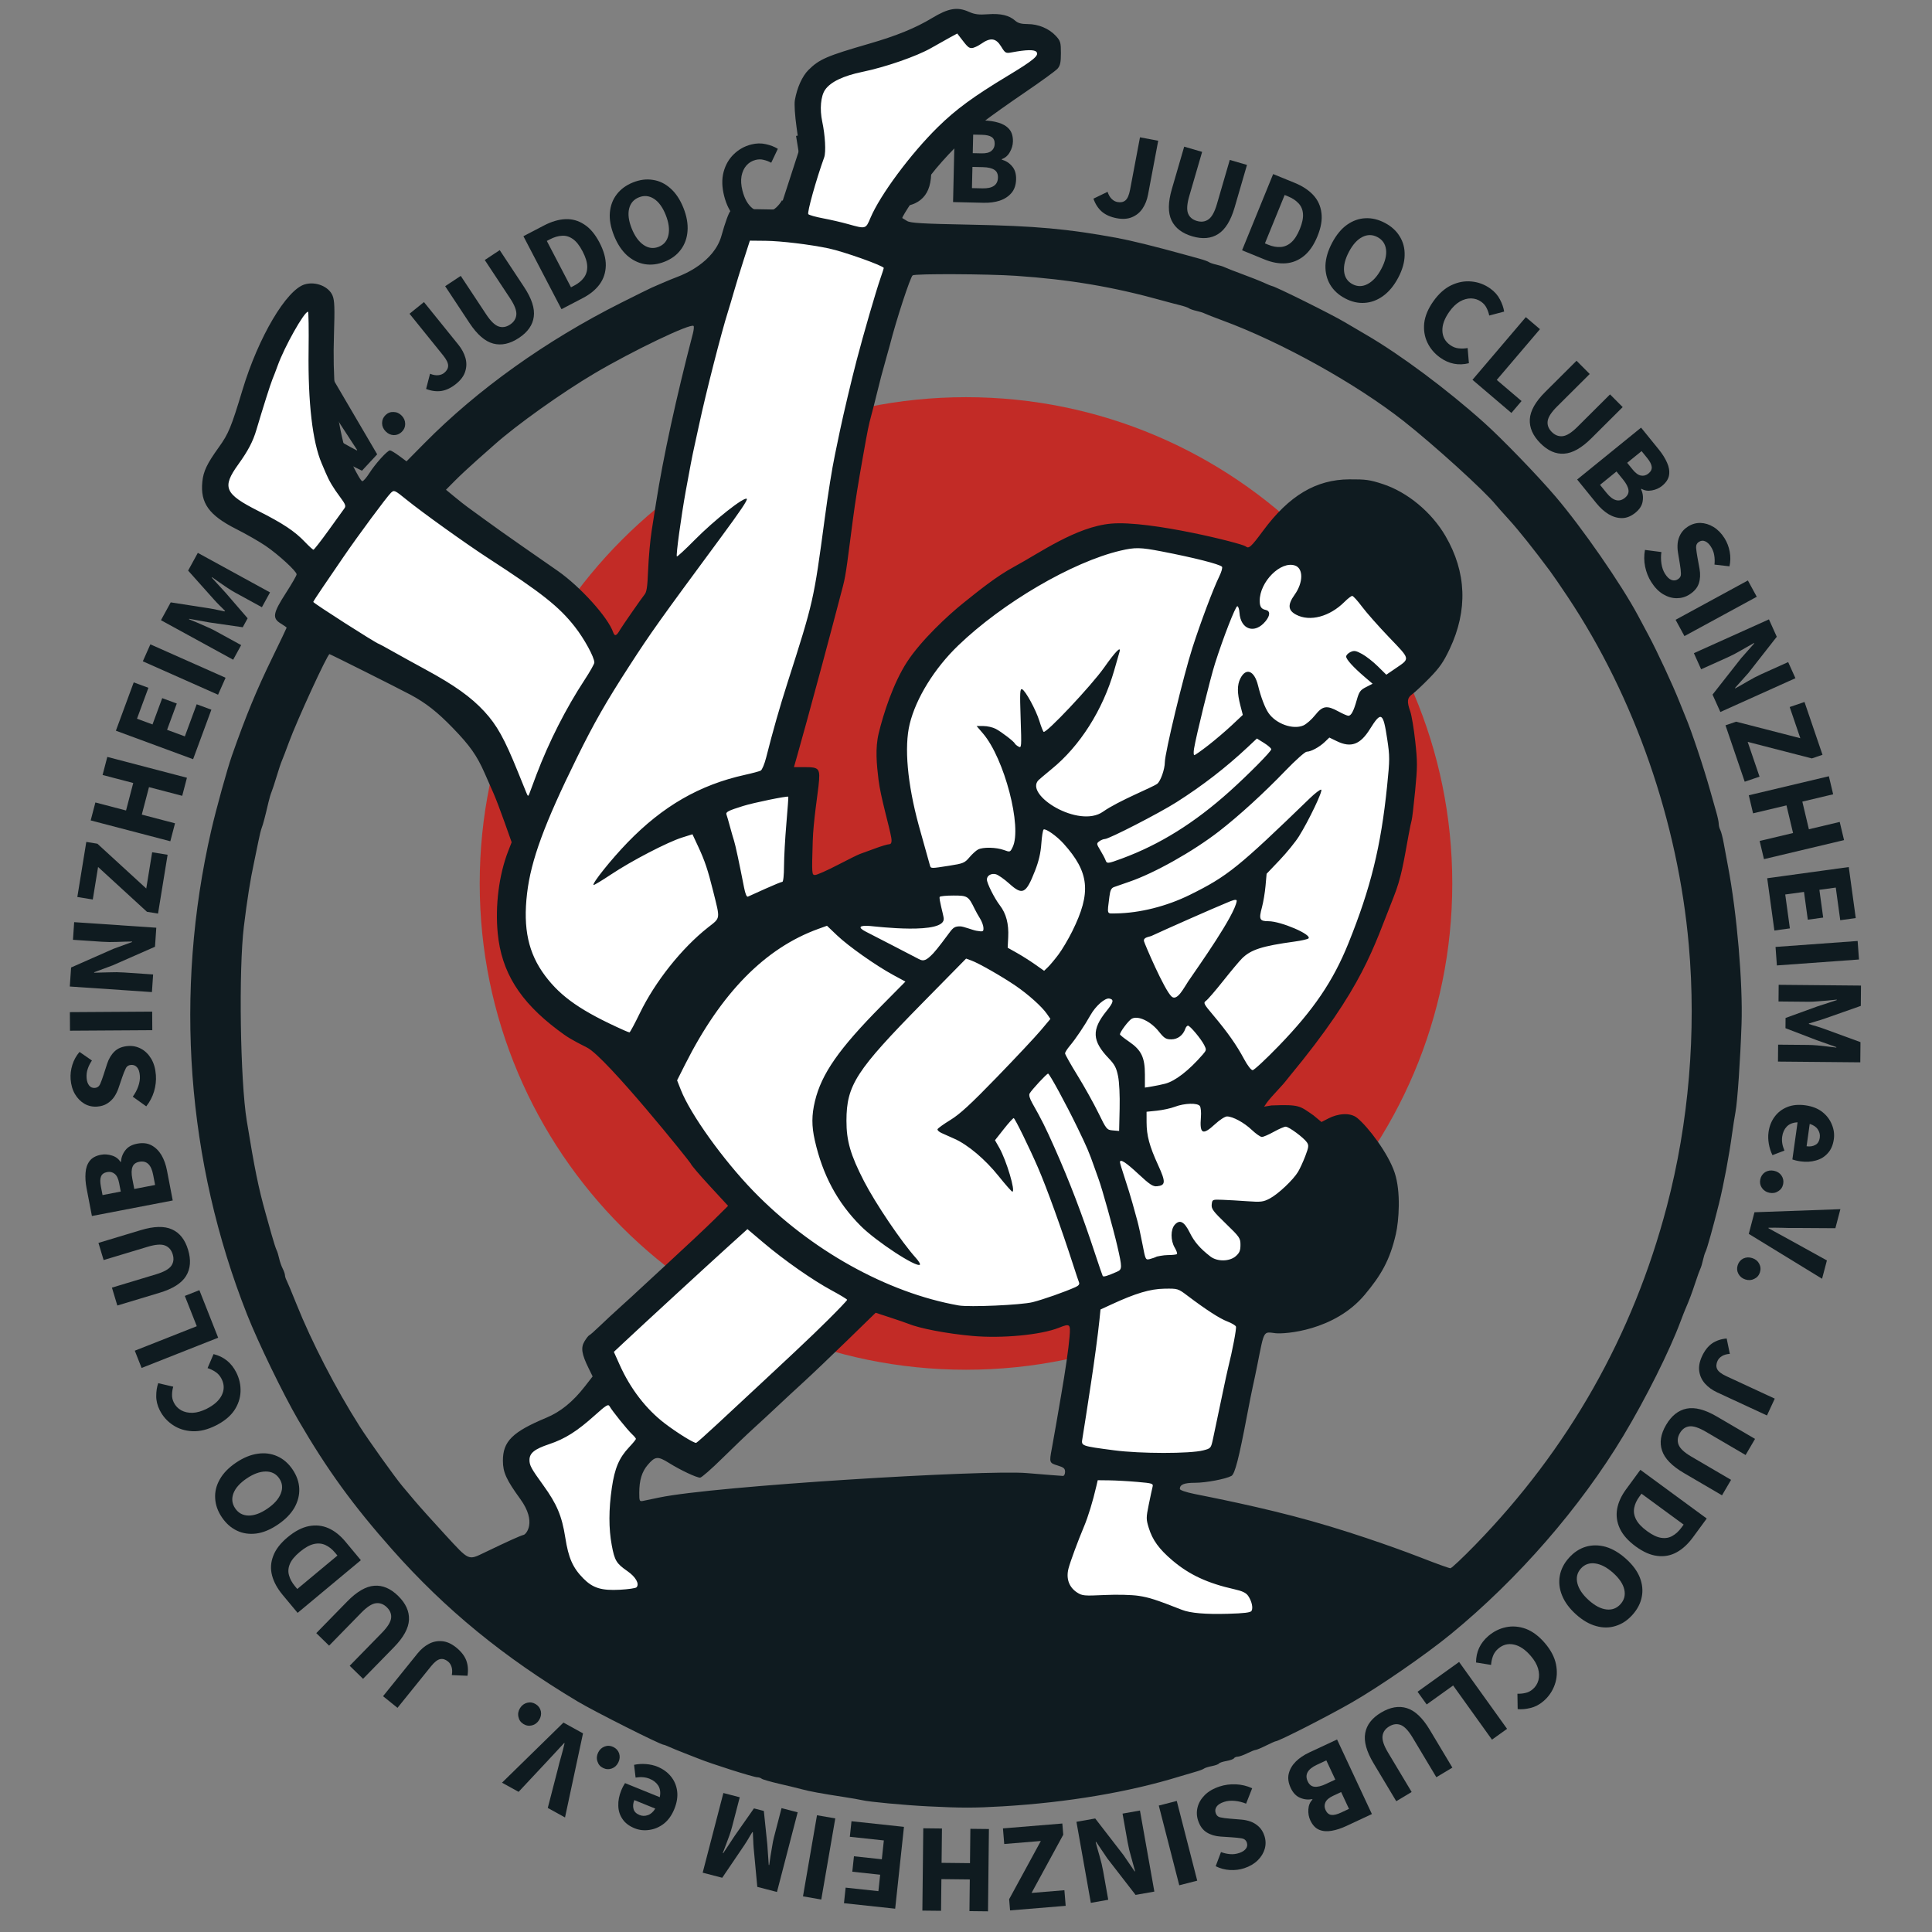 <svg width="512" height="512" viewBox="0 0 512 512" fill="none" xmlns="http://www.w3.org/2000/svg">
<rect x="0" y="0" width="512" height="512" fill="#808080" stroke="none"/>
<g clip-path="url(#clip0_6027_176)">
<g clip-path="url(#clip1_6027_176)">
<path d="M295.944 57.831C294.322 57.524 293.013 56.948 292.014 56.101C291.021 55.232 290.272 54.081 289.771 52.647L293.519 50.835C293.778 51.633 294.137 52.257 294.597 52.707C295.055 53.157 295.561 53.434 296.107 53.537C296.985 53.703 297.691 53.564 298.229 53.121C298.794 52.66 299.209 51.718 299.479 50.293L302.108 36.387L306.939 37.3L304.238 51.601C303.976 52.981 303.497 54.196 302.798 55.245C302.102 56.293 301.174 57.06 300.015 57.545C298.88 58.033 297.52 58.129 295.944 57.831Z" fill="#0F1B20"/>
<path d="M316 62.636C313.28 61.844 311.436 60.437 310.47 58.413C309.501 56.389 309.53 53.621 310.55 50.109L313.824 38.865L318.577 40.249L315.165 51.974C314.568 54.03 314.461 55.556 314.843 56.55C315.229 57.545 316.01 58.213 317.188 58.556C318.366 58.899 319.394 58.757 320.274 58.13C321.152 57.503 321.891 56.162 322.49 54.106L325.903 42.38L330.464 43.708L327.193 54.951C326.171 58.464 324.717 60.817 322.838 62.012C320.978 63.213 318.698 63.421 316 62.636Z" fill="#0F1B20"/>
<path d="M329.16 66.329L337.399 46.131L343.1 48.456C345.166 49.299 346.807 50.379 348.03 51.696C349.25 53.013 349.97 54.584 350.19 56.408C350.439 58.22 350.091 60.282 349.146 62.595C348.204 64.908 347.01 66.65 345.57 67.82C344.128 68.991 342.514 69.645 340.723 69.781C338.962 69.906 337.091 69.564 335.107 68.755L329.16 66.329ZM335.217 64.5L336.084 64.854C337.241 65.326 338.327 65.528 339.342 65.46C340.378 65.401 341.328 64.993 342.19 64.237C343.052 63.481 343.812 62.298 344.47 60.687C345.126 59.076 345.402 57.719 345.3 56.617C345.204 55.493 344.797 54.569 344.082 53.844C343.394 53.106 342.473 52.501 341.317 52.029L340.45 51.675L335.217 64.5Z" fill="#0F1B20"/>
<path d="M356.429 79.06C354.694 78.14 353.383 76.925 352.491 75.417C351.619 73.919 351.207 72.223 351.255 70.328C351.33 68.424 351.921 66.428 353.029 64.34C354.151 62.231 355.46 60.642 356.964 59.571C358.498 58.491 360.117 57.912 361.825 57.834C363.564 57.746 365.299 58.163 367.033 59.083C368.768 60.003 370.074 61.203 370.957 62.681C371.87 64.15 372.298 65.817 372.242 67.681C372.207 69.556 371.634 71.538 370.526 73.626C369.415 75.714 368.085 77.319 366.533 78.438C365.007 79.548 363.372 80.157 361.624 80.264C359.895 80.382 358.163 79.98 356.429 79.06ZM358.42 75.307C359.742 76.007 361.088 75.99 362.464 75.256C363.837 74.521 365.039 73.188 366.064 71.257C367.087 69.327 367.504 67.616 367.311 66.124C367.119 64.633 366.361 63.537 365.042 62.836C363.722 62.135 362.389 62.123 361.046 62.799C359.702 63.474 358.519 64.777 357.494 66.708C356.469 68.639 356.035 70.379 356.198 71.93C356.359 73.481 357.1 74.606 358.42 75.307Z" fill="#0F1B20"/>
<path d="M381.663 94.774C380.172 93.713 379.048 92.391 378.285 90.807C377.525 89.224 377.241 87.488 377.437 85.6C377.662 83.707 378.481 81.771 379.891 79.79C381.288 77.829 382.862 76.429 384.607 75.592C386.385 74.75 388.17 74.419 389.958 74.598C391.778 74.772 393.435 75.39 394.923 76.451C396.068 77.266 396.925 78.234 397.498 79.353C398.081 80.455 398.453 81.528 398.614 82.572L394.663 83.619C394.508 82.878 394.264 82.199 393.938 81.582C393.641 80.96 393.175 80.423 392.538 79.97C391.74 79.401 390.841 79.103 389.845 79.079C388.868 79.067 387.875 79.345 386.869 79.915C385.879 80.496 384.955 81.387 384.101 82.586C382.809 84.403 382.19 86.098 382.247 87.671C382.303 89.245 382.985 90.498 384.291 91.43C385.019 91.948 385.78 92.244 386.577 92.318C387.391 92.405 388.178 92.377 388.938 92.233L389.275 96.254C386.545 96.937 384.005 96.444 381.663 94.774Z" fill="#0F1B20"/>
<path d="M390.221 100.652L404.361 84.043L408.108 87.232L396.655 100.682L403.226 106.278L400.536 109.437L390.221 100.652Z" fill="#0F1B20"/>
<path d="M408.221 117.469C406.221 115.462 405.287 113.339 405.418 111.1C405.55 108.86 406.909 106.45 409.503 103.869L417.8 95.606L421.293 99.114L412.64 107.731C411.122 109.242 410.292 110.526 410.148 111.582C410.003 112.639 410.365 113.602 411.232 114.471C412.096 115.34 413.065 115.713 414.139 115.589C415.212 115.465 416.507 114.647 418.022 113.136L426.676 104.519L430.029 107.885L421.732 116.148C419.138 118.73 416.732 120.089 414.508 120.226C412.3 120.38 410.204 119.461 408.221 117.469Z" fill="#0F1B20"/>
<path d="M417.963 127.076L434.9 113.328L439.6 119.121C440.556 120.299 441.284 121.46 441.784 122.606C442.301 123.738 442.48 124.827 442.325 125.874C442.167 126.92 441.543 127.886 440.454 128.771C439.71 129.376 438.811 129.774 437.761 129.966C436.742 130.161 435.821 130.018 434.999 129.536L434.895 129.621C435.371 130.669 435.513 131.746 435.32 132.852C435.157 133.961 434.512 134.972 433.388 135.886C432.226 136.828 431.043 137.299 429.839 137.301C428.634 137.303 427.449 136.957 426.284 136.265C425.136 135.56 424.063 134.592 423.064 133.362L417.963 127.076ZM431.22 122.65L432.673 124.443C433.433 125.378 434.164 125.905 434.863 126.026C435.58 126.164 436.239 125.986 436.846 125.494C437.505 124.96 437.796 124.364 437.721 123.707C437.646 123.049 437.245 122.269 436.514 121.369L435.037 119.551L431.22 122.65ZM424.023 128.491L425.773 130.647C427.475 132.742 429.087 133.171 430.61 131.935C431.356 131.33 431.672 130.641 431.563 129.869C431.469 129.082 430.995 128.161 430.139 127.104L428.388 124.948L424.023 128.491Z" fill="#0F1B20"/>
<path d="M437.588 154.226C436.825 153.02 436.287 151.671 435.974 150.179C435.674 148.705 435.661 147.223 435.931 145.732L440.289 146.298C440.141 147.315 440.147 148.342 440.299 149.379C440.457 150.416 440.773 151.312 441.25 152.066C441.798 152.932 442.366 153.471 442.946 153.683C443.543 153.913 444.113 153.856 444.659 153.51C445.243 153.14 445.513 152.626 445.465 151.969C445.449 151.319 445.355 150.481 445.181 149.456L444.678 146.409C444.547 145.62 444.52 144.806 444.595 143.966C444.689 143.115 444.951 142.301 445.385 141.525C445.818 140.749 446.477 140.081 447.363 139.52C448.38 138.875 449.477 138.564 450.652 138.585C451.838 138.625 452.986 138.98 454.097 139.649C455.221 140.338 456.187 141.323 456.998 142.604C457.668 143.659 458.128 144.845 458.382 146.163C458.636 147.481 458.618 148.786 458.329 150.079L454.357 149.624C454.445 148.723 454.421 147.893 454.284 147.135C454.167 146.365 453.875 145.613 453.409 144.878C452.957 144.162 452.44 143.683 451.865 143.44C451.319 143.204 450.783 143.254 450.256 143.588C449.691 143.946 449.434 144.479 449.485 145.185C449.55 145.91 449.673 146.77 449.852 147.765L450.395 150.748C450.647 152.146 450.585 153.425 450.213 154.586C449.839 155.747 449.004 156.739 447.703 157.563C446.686 158.207 445.569 158.531 444.357 158.533C443.145 158.536 441.945 158.186 440.76 157.484C439.577 156.782 438.519 155.696 437.588 154.226Z" fill="#0F1B20"/>
<path d="M444.046 164.253L463.207 153.828L465.56 158.148L446.396 168.573L444.046 164.253Z" fill="#0F1B20"/>
<path d="M448.896 173.095L468.789 164.141L470.863 168.748L463.313 178.383L459.798 182.314L459.852 182.436C460.874 181.878 462.004 181.235 463.24 180.507C464.477 179.779 465.687 179.149 466.867 178.618L473.882 175.46L475.807 179.731L455.914 188.684L453.84 184.078L461.42 174.428L464.876 170.525L464.819 170.404C463.768 171 462.638 171.642 461.431 172.332C460.234 173.042 459.046 173.663 457.866 174.194L450.818 177.366L448.896 173.095Z" fill="#0F1B20"/>
<path d="M457.273 192.214L460.092 191.253L477.104 195.635L474.286 187.37L478.212 186.031L482.982 200.028L480.163 200.989L463.154 196.607L466.296 205.823L462.367 207.161L457.273 192.214Z" fill="#0F1B20"/>
<path d="M463.446 210.755L484.669 205.711L485.806 210.496L477.635 212.437L479.375 219.761L487.546 217.819L488.692 222.637L467.469 227.681L466.324 222.864L475.178 220.759L473.435 213.436L464.581 215.54L463.446 210.755Z" fill="#0F1B20"/>
<path d="M468.328 232.742L489.941 229.777L491.794 243.301L487.685 243.865L486.499 235.215L482.155 235.809L483.164 243.167L479.088 243.726L478.079 236.368L473.106 237.048L474.337 246.033L470.228 246.596L468.328 232.742Z" fill="#0F1B20"/>
<path d="M470.536 250.948L492.294 249.371L492.65 254.277L470.892 255.851L470.536 250.948Z" fill="#0F1B20"/>
<path d="M471.366 260.986L493.18 261.187L493.132 266.572L483.397 269.996C482.771 270.215 482.11 270.421 481.417 270.614C480.724 270.809 480.041 271.015 479.369 271.232V271.366C480.036 271.596 480.716 271.802 481.406 271.987C482.094 272.193 482.75 272.41 483.373 272.64L493.044 276.176L492.996 281.526L471.182 281.328L471.222 276.845L479.219 276.917C479.931 276.925 480.724 276.965 481.593 277.04C482.485 277.137 483.376 277.236 484.267 277.332C485.159 277.453 485.948 277.549 486.639 277.621L486.641 277.487L481.47 275.667L473.17 272.48L473.194 269.771L481.553 266.736L486.754 265.041L486.757 264.908C486.063 264.99 485.271 265.073 484.377 265.154C483.486 265.237 482.592 265.306 481.698 265.365C480.828 265.445 480.036 265.483 479.324 265.478L471.326 265.403L471.366 260.986Z" fill="#0F1B20"/>
<path d="M468.678 300.037C468.898 298.468 469.439 297.1 470.298 295.939C471.16 294.774 472.281 293.918 473.662 293.367C475.046 292.815 476.644 292.668 478.456 292.92C480.244 293.171 481.729 293.749 482.907 294.657C484.085 295.586 484.933 296.696 485.45 297.984C485.99 299.276 486.17 300.572 485.988 301.875C485.771 303.444 485.236 304.689 484.387 305.604C483.557 306.549 482.511 307.191 481.248 307.531C480.003 307.898 478.63 307.978 477.126 307.769C476.708 307.71 476.291 307.63 475.876 307.526C475.485 307.427 475.193 307.341 475 307.269L476.374 297.427C475.15 297.481 474.198 297.855 473.515 298.548C472.854 299.244 472.45 300.133 472.297 301.217C472.134 302.387 472.335 303.621 472.897 304.913L469.722 306.126C469.265 305.208 468.941 304.204 468.756 303.12C468.569 302.036 468.545 301.008 468.678 300.037ZM479.593 297.842L478.764 303.773C479.671 303.899 480.442 303.781 481.076 303.42C481.732 303.085 482.128 302.429 482.265 301.458C482.369 300.706 482.198 299.996 481.751 299.325C481.325 298.658 480.605 298.163 479.593 297.842Z" fill="#0F1B20"/>
<path d="M466.492 312.561C466.663 311.731 467.091 311.089 467.774 310.637C468.478 310.211 469.254 310.088 470.105 310.262C470.98 310.441 471.644 310.864 472.102 311.525C472.573 312.216 472.725 312.976 472.554 313.806C472.385 314.635 471.949 315.262 471.245 315.687C470.563 316.14 469.781 316.276 468.909 316.097C468.055 315.92 467.394 315.489 466.92 314.801C466.465 314.138 466.32 313.391 466.492 312.561Z" fill="#0F1B20"/>
<path d="M464.95 321.26L487.722 320.443L486.395 325.489L475.895 325.422C474.666 325.446 473.47 325.43 472.308 325.379C471.138 325.347 469.931 325.339 468.681 325.358L468.647 325.486C469.731 326.094 470.791 326.674 471.824 327.223C472.854 327.772 473.903 328.347 474.966 328.949L484.147 334.03L482.867 338.885L463.443 326.988L464.95 321.26Z" fill="#0F1B20"/>
<path d="M460.507 335.287C460.767 334.479 461.262 333.89 461.993 333.516C462.737 333.17 463.524 333.133 464.351 333.4C465.199 333.673 465.815 334.166 466.195 334.875C466.589 335.611 466.658 336.382 466.396 337.19C466.136 337.996 465.633 338.572 464.889 338.917C464.158 339.292 463.369 339.34 462.52 339.067C461.693 338.799 461.08 338.296 460.687 337.56C460.307 336.851 460.245 336.093 460.507 335.287Z" fill="#0F1B20"/>
<path d="M451.048 359.426C451.742 357.93 452.622 356.801 453.687 356.04C454.771 355.291 456.072 354.847 457.585 354.713L458.425 358.789C457.587 358.843 456.894 359.038 456.345 359.375C455.797 359.71 455.406 360.13 455.17 360.636C454.796 361.447 454.758 362.167 455.055 362.796C455.363 363.455 456.177 364.089 457.491 364.699L470.33 370.652L468.264 375.114L455.058 368.992C453.784 368.401 452.724 367.641 451.878 366.707C451.032 365.775 450.516 364.686 450.328 363.444C450.133 362.223 450.374 360.885 451.048 359.426Z" fill="#0F1B20"/>
<path d="M441.522 377.635C442.954 375.189 444.766 373.743 446.966 373.299C449.164 372.855 451.843 373.556 454.998 375.406L465.105 381.321L462.603 385.595L452.065 379.426C450.218 378.342 448.765 377.868 447.705 377.997C446.648 378.128 445.807 378.722 445.189 379.782C444.568 380.839 444.455 381.872 444.849 382.876C445.242 383.882 446.364 384.926 448.211 386.007L458.751 392.177L456.35 396.277L446.243 390.362C443.088 388.513 441.158 386.532 440.459 384.415C439.747 382.319 440.101 380.06 441.522 377.635Z" fill="#0F1B20"/>
<path d="M434.713 389.521L452.303 402.425L448.66 407.388C447.344 409.186 445.895 410.519 444.322 411.381C442.745 412.246 441.048 412.564 439.225 412.334C437.408 412.133 435.492 411.295 433.476 409.818C431.463 408.34 430.064 406.761 429.277 405.078C428.492 403.394 428.252 401.668 428.554 399.899C428.862 398.161 429.649 396.427 430.915 394.701L434.713 389.521ZM435.015 395.844L434.461 396.598C433.722 397.605 433.262 398.608 433.08 399.609C432.887 400.629 433.051 401.649 433.575 402.669C434.1 403.691 435.063 404.716 436.466 405.744C437.868 406.772 439.116 407.372 440.21 407.537C441.324 407.717 442.32 407.548 443.198 407.032C444.081 406.544 444.892 405.798 445.631 404.791L446.185 404.034L435.015 395.844Z" fill="#0F1B20"/>
<path d="M415.795 412.835C417.106 411.374 418.602 410.394 420.281 409.894C421.945 409.412 423.691 409.42 425.519 409.923C427.347 410.459 429.14 411.516 430.899 413.095C432.673 414.69 433.899 416.347 434.576 418.065C435.253 419.813 435.422 421.526 435.085 423.202C434.75 424.909 433.926 426.494 432.614 427.953C431.303 429.414 429.823 430.394 428.174 430.892C426.53 431.421 424.809 431.435 423.013 430.929C421.201 430.442 419.416 429.406 417.658 427.827C415.899 426.245 414.665 424.567 413.956 422.79C413.247 421.042 413.051 419.307 413.37 417.584C413.675 415.879 414.481 414.294 415.795 412.835ZM418.953 415.675C417.955 416.786 417.647 418.098 418.027 419.61C418.407 421.122 419.411 422.608 421.035 424.069C422.663 425.53 424.221 426.347 425.714 426.521C427.21 426.695 428.455 426.224 429.453 425.113C430.454 424.002 430.786 422.712 430.457 421.245C430.125 419.778 429.148 418.314 427.521 416.853C425.896 415.392 424.312 414.554 422.767 414.334C421.223 414.117 419.951 414.564 418.953 415.675Z" fill="#0F1B20"/>
<path d="M394.441 433.544C395.831 432.356 397.386 431.583 399.104 431.224C400.825 430.868 402.578 431.01 404.363 431.655C406.146 432.329 407.827 433.59 409.409 435.437C410.977 437.268 411.957 439.13 412.348 441.025C412.736 442.955 412.629 444.765 412.024 446.459C411.416 448.183 410.415 449.641 409.029 450.83C407.961 451.745 406.815 452.345 405.589 452.631C404.38 452.931 403.25 453.035 402.198 452.936L402.134 448.852C402.891 448.879 403.609 448.806 404.286 448.638C404.96 448.501 405.595 448.177 406.186 447.669C406.933 447.032 407.436 446.231 407.701 445.27C407.947 444.326 407.918 443.295 407.607 442.179C407.281 441.079 406.639 439.968 405.68 438.852C404.23 437.158 402.733 436.146 401.194 435.822C399.653 435.498 398.272 435.857 397.054 436.904C396.374 437.484 395.905 438.151 395.641 438.906C395.359 439.674 395.196 440.445 395.153 441.218L391.168 440.578C391.165 437.76 392.255 435.418 394.441 433.544Z" fill="#0F1B20"/>
<path d="M386.676 440.434L399.387 458.16L395.389 461.027L385.097 446.67L378.082 451.699L375.665 448.329L386.676 440.434Z" fill="#0F1B20"/>
<path d="M365.99 453.86C368.42 452.404 370.706 452.01 372.847 452.679C374.991 453.346 377.001 455.251 378.88 458.388L384.894 468.436L380.644 470.979L374.373 460.5C373.273 458.664 372.229 457.548 371.239 457.152C370.248 456.758 369.226 456.876 368.174 457.505C367.122 458.137 366.525 458.985 366.386 460.059C366.247 461.129 366.729 462.583 367.829 464.419L374.1 474.897L370.023 477.339L364.009 467.291C362.13 464.151 361.392 461.488 361.796 459.296C362.181 457.114 363.578 455.302 365.99 453.86Z" fill="#0F1B20"/>
<path d="M354.333 460.98L363.567 480.744L356.806 483.903C355.433 484.545 354.13 484.968 352.896 485.177C351.672 485.401 350.572 485.313 349.595 484.909C348.618 484.502 347.832 483.664 347.237 482.39C346.831 481.523 346.662 480.554 346.731 479.489C346.788 478.453 347.149 477.594 347.818 476.914L347.759 476.791C346.627 477.002 345.548 476.879 344.523 476.422C343.485 475.996 342.66 475.126 342.048 473.812C341.416 472.458 341.245 471.197 341.534 470.025C341.825 468.855 342.446 467.79 343.399 466.829C344.363 465.884 345.562 465.078 346.996 464.409L354.333 460.98ZM355.414 474.915L353.321 475.892C352.232 476.403 351.541 476.984 351.255 477.634C350.947 478.293 350.96 478.978 351.29 479.684C351.648 480.452 352.157 480.881 352.813 480.966C353.468 481.055 354.322 480.854 355.374 480.362L357.497 479.371L355.414 474.915ZM351.49 466.518L348.974 467.693C346.531 468.836 345.722 470.298 346.555 472.075C346.959 472.945 347.551 473.418 348.327 473.499C349.114 473.6 350.123 473.362 351.354 472.787L353.87 471.612L351.49 466.518Z" fill="#0F1B20"/>
<path d="M323.196 473.441C324.553 472.994 325.993 472.801 327.516 472.863C329.018 472.93 330.461 473.278 331.839 473.904L330.228 477.991C329.278 477.6 328.279 477.354 327.238 477.252C326.194 477.151 325.249 477.239 324.401 477.517C323.427 477.838 322.765 478.256 322.418 478.77C322.048 479.292 321.968 479.859 322.169 480.472C322.385 481.131 322.819 481.516 323.467 481.631C324.101 481.773 324.936 481.885 325.972 481.966L329.05 482.22C329.848 482.287 330.645 482.458 331.44 482.737C332.243 483.034 332.969 483.489 333.616 484.096C334.261 484.707 334.751 485.51 335.078 486.503C335.455 487.648 335.49 488.786 335.182 489.92C334.856 491.063 334.232 492.091 333.311 493.004C332.369 493.925 331.178 494.623 329.738 495.097C328.552 495.49 327.289 495.648 325.951 495.573C324.61 495.498 323.349 495.161 322.166 494.564L323.574 490.825C324.428 491.13 325.236 491.31 326.004 491.363C326.78 491.435 327.583 491.336 328.408 491.063C329.213 490.798 329.802 490.416 330.18 489.915C330.541 489.444 330.624 488.911 330.428 488.32C330.217 487.683 329.765 487.305 329.066 487.182C328.346 487.067 327.484 486.976 326.475 486.909L323.451 486.709C322.032 486.612 320.806 486.24 319.77 485.595C318.737 484.95 317.98 483.898 317.498 482.437C317.121 481.291 317.078 480.132 317.37 478.955C317.664 477.777 318.296 476.701 319.265 475.724C320.233 474.747 321.545 473.984 323.196 473.441Z" fill="#0F1B20"/>
<path d="M311.856 477.268L317.279 498.396L312.517 499.62L307.092 478.491L311.856 477.268Z" fill="#0F1B20"/>
<path d="M302.1 479.809L305.916 501.288L300.941 502.171L293.446 492.493L290.494 488.122L290.363 488.146C290.655 489.273 291 490.526 291.404 491.904C291.808 493.28 292.121 494.607 292.349 495.881L293.695 503.456L289.083 504.278L285.267 482.798L290.242 481.915L297.745 491.626L300.684 495.93L300.815 495.905C300.494 494.741 300.148 493.489 299.774 492.15C299.377 490.815 299.067 489.511 298.839 488.237L297.488 480.628L302.1 479.809Z" fill="#0F1B20"/>
<path d="M281.53 483.25L281.774 486.218L273.375 501.646L282.076 500.929L282.416 505.064L267.679 506.277L267.433 503.308L275.834 487.88L266.132 488.678L265.792 484.543L281.53 483.25Z" fill="#0F1B20"/>
<path d="M262.074 484.708L261.833 506.522L256.914 506.466L257.007 498.07L249.481 497.987L249.387 506.383L244.436 506.33L244.679 484.516L249.628 484.572L249.529 493.672L257.056 493.755L257.157 484.655L262.074 484.708Z" fill="#0F1B20"/>
<path d="M239.559 484.136L237.233 505.824L223.66 504.368L224.104 500.244L232.785 501.175L233.253 496.818L225.868 496.025L226.307 491.933L233.692 492.725L234.227 487.736L225.213 486.77L225.654 482.643L239.559 484.136Z" fill="#0F1B20"/>
<path d="M221.358 481.896L217.646 503.392L212.799 502.554L216.511 481.059L221.358 481.896Z" fill="#0F1B20"/>
<path d="M211.39 480.283L205.904 501.396L200.691 500.041L199.731 489.766C199.672 489.105 199.632 488.417 199.612 487.697C199.591 486.977 199.557 486.265 199.51 485.561L199.38 485.526C198.996 486.118 198.631 486.728 198.284 487.352C197.916 487.97 197.545 488.553 197.172 489.102L191.397 497.627L186.216 496.281L191.702 475.168L196.041 476.295L194.03 484.033C193.85 484.723 193.619 485.483 193.335 486.308C193.025 487.148 192.714 487.989 192.403 488.832C192.071 489.667 191.785 490.411 191.547 491.061L191.676 491.096L194.697 486.522L199.803 479.242L202.426 479.924L203.343 488.77L203.722 494.225L203.852 494.26C203.94 493.567 204.052 492.78 204.19 491.894C204.328 491.008 204.477 490.125 204.637 489.244C204.769 488.38 204.925 487.601 205.105 486.91L207.116 479.172L211.39 480.283Z" fill="#0F1B20"/>
<path d="M174.198 468.179C175.665 468.773 176.858 469.629 177.776 470.748C178.694 471.867 179.251 473.165 179.447 474.64C179.642 476.115 179.396 477.702 178.709 479.396C178.029 481.069 177.105 482.367 175.937 483.291C174.748 484.203 173.465 484.755 172.089 484.942C170.705 485.151 169.403 485.009 168.184 484.514C166.716 483.917 165.641 483.095 164.959 482.049C164.247 481.016 163.88 479.843 163.858 478.534C163.806 477.236 164.066 475.885 164.636 474.479C164.795 474.089 164.975 473.703 165.176 473.328C165.368 472.973 165.523 472.71 165.64 472.542L174.847 476.275C175.093 475.076 174.964 474.062 174.459 473.229C173.945 472.421 173.182 471.808 172.169 471.399C171.073 470.954 169.829 470.847 168.437 471.075L168.037 467.7C169.04 467.48 170.091 467.413 171.188 467.499C172.285 467.582 173.288 467.809 174.198 468.179ZM173.658 479.297L168.109 477.044C167.765 477.892 167.691 478.668 167.886 479.372C168.052 480.092 168.59 480.633 169.499 481.002C170.202 481.289 170.933 481.297 171.692 481.026C172.443 480.777 173.099 480.202 173.658 479.297Z" fill="#0F1B20"/>
<path d="M162.532 462.97C163.296 463.336 163.812 463.909 164.083 464.683C164.323 465.467 164.254 466.251 163.876 467.035C163.488 467.838 162.917 468.379 162.163 468.66C161.379 468.949 160.605 468.912 159.842 468.542C159.079 468.176 158.577 467.598 158.336 466.813C158.066 466.04 158.125 465.25 158.513 464.447C158.891 463.663 159.472 463.125 160.256 462.836C161.01 462.555 161.769 462.6 162.532 462.97Z" fill="#0F1B20"/>
<path d="M154.504 459.361L149.735 481.644L145.165 479.122L147.795 468.957C148.073 467.76 148.38 466.604 148.714 465.491C149.03 464.366 149.332 463.194 149.621 461.979L149.504 461.915C148.648 462.817 147.829 463.703 147.045 464.57C146.261 465.437 145.446 466.312 144.602 467.196L137.432 474.856L133.038 472.431L149.32 456.5L154.504 459.361Z" fill="#0F1B20"/>
<path d="M141.98 451.623C142.699 452.073 143.15 452.697 143.334 453.497C143.488 454.303 143.334 455.074 142.872 455.812C142.399 456.57 141.772 457.046 140.992 457.242C140.181 457.445 139.416 457.322 138.698 456.872C137.979 456.423 137.543 455.794 137.39 454.988C137.206 454.188 137.35 453.411 137.823 452.654C138.285 451.918 138.921 451.447 139.732 451.243C140.512 451.048 141.262 451.174 141.98 451.623Z" fill="#0F1B20"/>
<path d="M120.904 436.609C122.189 437.647 123.071 438.774 123.55 439.992C124.015 441.226 124.129 442.594 123.893 444.095L119.735 443.919C119.885 443.094 119.863 442.374 119.671 441.761C119.478 441.148 119.165 440.667 118.731 440.316C118.036 439.757 117.348 439.545 116.664 439.682C115.95 439.821 115.137 440.455 114.227 441.582L105.34 452.596L101.513 449.51L110.651 438.183C111.533 437.088 112.529 436.245 113.64 435.651C114.75 435.054 115.93 434.818 117.18 434.939C118.413 435.043 119.654 435.6 120.904 436.609Z" fill="#0F1B20"/>
<path d="M105.495 422.916C107.52 424.894 108.483 427.005 108.383 429.246C108.283 431.486 106.954 433.916 104.398 436.531L96.213 444.906L92.672 441.446L101.207 432.712C102.703 431.181 103.517 429.885 103.646 428.828C103.776 427.768 103.402 426.81 102.525 425.954C101.648 425.097 100.673 424.736 99.602 424.875C98.531 425.014 97.248 425.849 95.751 427.38L87.216 436.114L83.818 432.795L92.002 424.42C94.559 421.802 96.948 420.41 99.17 420.244C101.376 420.06 103.484 420.951 105.495 422.916Z" fill="#0F1B20"/>
<path d="M95.633 413.468L78.87 427.426L74.93 422.696C73.503 420.981 72.56 419.257 72.101 417.52C71.642 415.783 71.744 414.059 72.407 412.346C73.039 410.631 74.315 408.971 76.234 407.373C78.154 405.775 80.025 404.798 81.847 404.442C83.67 404.086 85.403 404.268 87.048 404.988C88.661 405.706 90.153 406.886 91.523 408.532L95.633 413.468ZM89.426 412.236L88.827 411.516C88.028 410.556 87.164 409.868 86.236 409.45C85.294 409.017 84.264 408.931 83.148 409.193C82.031 409.455 80.804 410.143 79.467 411.257C78.13 412.37 77.249 413.436 76.823 414.458C76.38 415.497 76.304 416.503 76.595 417.48C76.854 418.454 77.383 419.42 78.183 420.379L78.782 421.099L89.426 412.236Z" fill="#0F1B20"/>
<path d="M77.539 389.435C78.638 391.062 79.228 392.751 79.308 394.499C79.375 396.231 78.944 397.925 78.015 399.576C77.054 401.22 75.595 402.705 73.637 404.03C71.66 405.368 69.757 406.158 67.927 406.399C66.067 406.634 64.364 406.385 62.819 405.652C61.242 404.916 59.904 403.733 58.804 402.108C57.705 400.481 57.112 398.808 57.026 397.09C56.91 395.363 57.313 393.69 58.236 392.071C59.147 390.43 60.582 388.95 62.54 387.625C64.498 386.3 66.426 385.508 68.324 385.249C70.19 384.981 71.921 385.211 73.516 385.936C75.098 386.643 76.439 387.81 77.539 389.435ZM74.019 391.817C73.182 390.578 71.984 389.962 70.425 389.965C68.866 389.97 67.181 390.586 65.37 391.809C63.56 393.035 62.39 394.352 61.861 395.759C61.333 397.165 61.487 398.49 62.324 399.726C63.161 400.965 64.332 401.6 65.835 401.635C67.339 401.667 68.996 401.07 70.806 399.847C72.617 398.621 73.814 397.288 74.399 395.842C74.983 394.394 74.856 393.053 74.019 391.817Z" fill="#0F1B20"/>
<path d="M62.623 363.728C63.441 365.366 63.814 367.061 63.744 368.816C63.674 370.572 63.111 372.237 62.053 373.814C60.966 375.379 59.334 376.707 57.16 377.794C55.005 378.87 52.96 379.37 51.025 379.29C49.06 379.199 47.329 378.655 45.833 377.657C44.307 376.651 43.135 375.329 42.317 373.693C41.689 372.435 41.385 371.177 41.405 369.922C41.406 368.675 41.58 367.553 41.929 366.555L45.909 367.483C45.7 368.212 45.595 368.923 45.595 369.622C45.565 370.31 45.724 371.003 46.073 371.702C46.512 372.58 47.166 373.265 48.033 373.752C48.891 374.22 49.898 374.44 51.056 374.41C52.203 374.362 53.434 374.006 54.751 373.351C56.746 372.352 58.088 371.145 58.777 369.729C59.465 368.313 59.45 366.887 58.732 365.449C58.334 364.652 57.8 364.033 57.131 363.594C56.453 363.134 55.745 362.791 55.007 362.561L56.593 358.852C59.327 359.529 61.336 361.156 62.623 363.728Z" fill="#0F1B20"/>
<path d="M57.816 354.508L37.528 362.524L35.721 357.95L52.15 351.459L48.979 343.432L52.837 341.906L57.816 354.508Z" fill="#0F1B20"/>
<path d="M49.842 331.2C50.66 333.911 50.484 336.224 49.313 338.138C48.143 340.052 45.807 341.537 42.305 342.594L31.093 345.975L29.664 341.235L41.356 337.707C43.406 337.089 44.743 336.347 45.368 335.485C45.992 334.621 46.128 333.601 45.774 332.426C45.419 331.251 44.74 330.467 43.735 330.071C42.731 329.674 41.203 329.787 39.153 330.405L27.461 333.93L26.09 329.383L37.301 326C40.803 324.945 43.568 324.878 45.594 325.807C47.614 326.712 49.03 328.51 49.842 331.2Z" fill="#0F1B20"/>
<path d="M45.778 318.139L24.357 322.255L22.948 314.93C22.662 313.439 22.569 312.071 22.671 310.826C22.75 309.584 23.105 308.538 23.737 307.692C24.369 306.844 25.375 306.287 26.755 306.022C27.697 305.84 28.676 305.912 29.693 306.239C30.684 306.549 31.427 307.109 31.924 307.922L32.056 307.898C32.13 306.747 32.514 305.73 33.207 304.85C33.875 303.948 34.92 303.361 36.344 303.088C37.811 302.805 39.077 302.949 40.14 303.517C41.203 304.084 42.084 304.949 42.784 306.108C43.463 307.272 43.951 308.632 44.25 310.187L45.778 318.139ZM32.003 315.778L31.568 313.511C31.34 312.328 30.946 311.517 30.385 311.081C29.82 310.62 29.154 310.465 28.387 310.612C27.555 310.773 27.016 311.161 26.771 311.777C26.526 312.389 26.513 313.267 26.732 314.408L27.174 316.707L32.003 315.778ZM41.105 314.028L40.58 311.3C40.071 308.65 38.852 307.51 36.925 307.882C35.983 308.061 35.378 308.519 35.11 309.253C34.82 309.989 34.804 311.027 35.061 312.363L35.585 315.09L41.105 314.028Z" fill="#0F1B20"/>
<path d="M41.312 284.925C41.415 286.349 41.251 287.792 40.82 289.253C40.387 290.693 39.699 292.007 38.757 293.193L35.184 290.634C35.795 289.807 36.277 288.9 36.631 287.912C36.984 286.924 37.129 285.988 37.065 285.096C36.991 284.074 36.747 283.33 36.334 282.869C35.919 282.385 35.388 282.166 34.743 282.211C34.053 282.262 33.574 282.586 33.304 283.188C33.011 283.769 32.698 284.55 32.367 285.535L31.37 288.461C31.112 289.216 30.751 289.946 30.288 290.65C29.802 291.357 29.185 291.948 28.437 292.428C27.689 292.907 26.792 293.185 25.746 293.26C24.545 293.348 23.431 293.102 22.406 292.529C21.379 291.932 20.534 291.076 19.872 289.962C19.209 288.825 18.823 287.5 18.713 285.985C18.623 284.74 18.778 283.477 19.177 282.195C19.577 280.913 20.21 279.773 21.077 278.772L24.361 281.049C23.856 281.802 23.485 282.543 23.247 283.276C22.987 284.012 22.889 284.813 22.951 285.68C23.012 286.526 23.239 287.189 23.632 287.677C24.001 288.142 24.497 288.354 25.12 288.308C25.787 288.26 26.265 287.912 26.554 287.264C26.841 286.595 27.14 285.779 27.451 284.818L28.383 281.933C28.822 280.581 29.481 279.484 30.359 278.638C31.237 277.792 32.444 277.313 33.979 277.203C35.18 277.115 36.316 277.358 37.386 277.929C38.456 278.499 39.346 279.374 40.058 280.554C40.769 281.732 41.187 283.188 41.312 284.925Z" fill="#0F1B20"/>
<path d="M40.361 273.009L18.548 273.146L18.517 268.229L40.33 268.09L40.361 273.009Z" fill="#0F1B20"/>
<path d="M40.262 262.913L18.498 261.436L18.84 256.396L30.04 251.455L34.992 249.646L35.001 249.512C33.838 249.523 32.538 249.557 31.104 249.616C29.669 249.675 28.306 249.662 27.016 249.573L19.338 249.054L19.655 244.381L41.419 245.856L41.077 250.896L29.843 255.837L24.959 257.651L24.95 257.782C26.159 257.753 27.458 257.718 28.847 257.678C30.237 257.616 31.577 257.63 32.868 257.718L40.579 258.24L40.262 262.913Z" fill="#0F1B20"/>
<path d="M41.879 242.11L38.94 241.631L25.992 229.759L24.589 238.379L20.494 237.712L22.871 223.115L25.81 223.594L38.758 235.464L40.323 225.856L44.418 226.523L41.879 242.11Z" fill="#0F1B20"/>
<path d="M45.137 222.942L24.033 217.419L25.278 212.661L33.403 214.787L35.309 207.504L27.184 205.378L28.438 200.588L49.541 206.111L48.288 210.901L39.484 208.597L37.578 215.88L46.382 218.184L45.137 222.942Z" fill="#0F1B20"/>
<path d="M51.175 201.197L30.71 193.644L35.436 180.838L39.328 182.274L36.305 190.467L40.416 191.984L42.988 185.016L46.849 186.441L44.277 193.409L48.985 195.147L52.125 186.64L56.017 188.077L51.175 201.197Z" fill="#0F1B20"/>
<path d="M57.786 184.108L37.851 175.253L39.847 170.758L59.783 179.613L57.786 184.108Z" fill="#0F1B20"/>
<path d="M61.791 174.834L42.656 164.359L45.243 159.634L55.441 161.212C56.096 161.316 56.775 161.446 57.477 161.602C58.18 161.758 58.879 161.899 59.573 162.024L59.637 161.907C59.157 161.39 58.657 160.887 58.136 160.398C57.626 159.89 57.151 159.389 56.71 158.893L49.854 151.211L52.425 146.516L71.559 156.991L69.406 160.923L62.392 157.084C61.766 156.741 61.088 156.331 60.357 155.855C59.617 155.348 58.877 154.841 58.138 154.335C57.408 153.808 56.757 153.35 56.182 152.959L56.118 153.076L59.816 157.122L65.629 163.852L64.327 166.229L55.526 164.958L50.142 163.994L50.077 164.111C50.726 164.365 51.464 164.667 52.289 165.017C53.115 165.367 53.935 165.727 54.749 166.097C55.555 166.436 56.271 166.778 56.898 167.12L63.911 170.96L61.791 174.834Z" fill="#0F1B20"/>
<path d="M82.614 141.691C81.679 142.97 80.558 143.919 79.249 144.537C77.941 145.156 76.547 145.381 75.069 145.212C73.59 145.043 72.112 144.419 70.635 143.34C69.177 142.274 68.142 141.062 67.532 139.704C66.935 138.329 66.713 136.951 66.865 135.57C66.999 134.177 67.454 132.949 68.231 131.886C69.165 130.608 70.223 129.765 71.405 129.357C72.581 128.919 73.808 128.848 75.083 129.144C76.353 129.409 77.6 129.989 78.825 130.884C79.167 131.134 79.496 131.402 79.812 131.688C80.11 131.961 80.327 132.175 80.463 132.329L74.6 140.352C75.704 140.883 76.72 141.004 77.65 140.716C78.56 140.415 79.338 139.823 79.983 138.94C80.68 137.986 81.087 136.805 81.203 135.398L84.575 135.831C84.543 136.858 84.353 137.893 84.005 138.937C83.656 139.981 83.193 140.899 82.614 141.691ZM71.96 138.465L75.493 133.629C74.755 133.09 74.02 132.829 73.288 132.847C72.552 132.834 71.895 133.224 71.316 134.016C70.868 134.628 70.683 135.335 70.76 136.138C70.819 136.927 71.219 137.702 71.96 138.465Z" fill="#0F1B20"/>
<path d="M90.472 131.67C89.93 132.321 89.25 132.684 88.433 132.759C87.614 132.802 86.87 132.545 86.201 131.988C85.516 131.417 85.128 130.732 85.039 129.933C84.948 129.101 85.173 128.36 85.716 127.709C86.258 127.058 86.939 126.71 87.758 126.667C88.575 126.593 89.326 126.841 90.012 127.412C90.68 127.968 91.061 128.662 91.152 129.493C91.241 130.293 91.014 131.018 90.472 131.67Z" fill="#0F1B20"/>
<path d="M95.926 124.741L75.458 114.725L79.01 110.9L88.238 115.911C89.332 116.47 90.379 117.047 91.38 117.641C92.395 118.22 93.458 118.796 94.568 119.37L94.659 119.272C93.99 118.224 93.329 117.214 92.677 116.244C92.026 115.274 91.374 114.272 90.72 113.239L85.021 104.429L88.437 100.752L99.957 120.403L95.926 124.741Z" fill="#0F1B20"/>
<path d="M106.468 114.452C105.858 115.04 105.144 115.328 104.323 115.313C103.504 115.267 102.792 114.931 102.188 114.306C101.568 113.664 101.257 112.941 101.256 112.136C101.255 111.3 101.559 110.588 102.169 109.999C102.779 109.41 103.493 109.139 104.312 109.185C105.133 109.199 105.852 109.527 106.472 110.169C107.076 110.795 107.379 111.526 107.38 112.362C107.382 113.166 107.078 113.863 106.468 114.452Z" fill="#0F1B20"/>
<path d="M120.868 101.732C119.584 102.769 118.296 103.393 117.005 103.604C115.699 103.799 114.338 103.622 112.921 103.074L113.969 99.046C114.744 99.367 115.452 99.498 116.092 99.439C116.733 99.38 117.27 99.176 117.704 98.826C118.398 98.265 118.751 97.636 118.762 96.94C118.776 96.212 118.327 95.284 117.417 94.156L108.526 83.144L112.353 80.055L121.496 91.378C122.378 92.472 122.993 93.624 123.34 94.834C123.687 96.045 123.67 97.249 123.288 98.445C122.924 99.628 122.117 100.723 120.868 101.732Z" fill="#0F1B20"/>
<path d="M137.507 89.563C135.143 91.126 132.877 91.62 130.708 91.049C128.539 90.477 126.446 88.665 124.429 85.614L117.973 75.844L122.104 73.114L128.837 83.302C130.017 85.089 131.111 86.157 132.118 86.508C133.125 86.858 134.14 86.695 135.164 86.019C136.187 85.342 136.744 84.466 136.835 83.39C136.926 82.314 136.381 80.883 135.201 79.096L128.467 68.908L132.431 66.289L138.887 76.058C140.904 79.11 141.76 81.74 141.454 83.947C141.167 86.142 139.851 88.014 137.507 89.563Z" fill="#0F1B20"/>
<path d="M148.799 81.938L138.71 62.597L144.168 59.75C146.146 58.718 148.032 58.162 149.826 58.081C151.62 58.001 153.284 58.466 154.818 59.477C156.361 60.458 157.711 62.056 158.866 64.271C160.021 66.486 160.58 68.522 160.542 70.378C160.504 72.234 159.959 73.89 158.907 75.344C157.863 76.769 156.393 77.976 154.494 78.967L148.799 81.938ZM151.318 76.133L152.148 75.7C153.256 75.122 154.112 74.424 154.716 73.606C155.341 72.777 155.643 71.789 155.623 70.642C155.604 69.495 155.191 68.15 154.387 66.608C153.582 65.065 152.726 63.977 151.817 63.345C150.898 62.692 149.93 62.404 148.914 62.482C147.907 62.529 146.85 62.841 145.742 63.419L144.912 63.852L151.318 76.133Z" fill="#0F1B20"/>
<path d="M176.147 69.347C174.324 70.075 172.549 70.292 170.822 69.997C169.115 69.694 167.554 68.912 166.138 67.653C164.735 66.364 163.594 64.622 162.717 62.426C161.832 60.21 161.466 58.182 161.62 56.343C161.786 54.475 162.392 52.865 163.436 51.511C164.493 50.127 165.933 49.072 167.755 48.344C169.578 47.616 171.339 47.393 173.037 47.675C174.747 47.928 176.296 48.679 177.683 49.926C179.091 51.165 180.233 52.883 181.11 55.078C181.987 57.273 182.351 59.326 182.201 61.235C182.064 63.116 181.471 64.758 180.422 66.161C179.395 67.557 177.969 68.619 176.147 69.347ZM174.57 65.401C175.958 64.847 176.816 63.807 177.144 62.283C177.471 60.759 177.23 58.982 176.419 56.952C175.608 54.922 174.571 53.499 173.308 52.683C172.045 51.866 170.72 51.735 169.332 52.29C167.944 52.844 167.074 53.852 166.721 55.314C166.368 56.776 166.598 58.522 167.409 60.552C168.22 62.582 169.269 64.036 170.557 64.915C171.844 65.793 173.182 65.955 174.57 65.401Z" fill="#0F1B20"/>
<path d="M204.468 60.258C202.695 60.707 200.958 60.709 199.259 60.265C197.559 59.821 196.052 58.913 194.739 57.543C193.442 56.145 192.496 54.268 191.899 51.911C191.309 49.576 191.259 47.472 191.752 45.598C192.261 43.698 193.162 42.124 194.457 40.876C195.768 39.601 197.31 38.74 199.083 38.291C200.446 37.946 201.738 37.919 202.962 38.207C204.18 38.474 205.239 38.885 206.138 39.44L204.379 43.129C203.713 42.768 203.039 42.513 202.357 42.364C201.691 42.187 200.98 42.194 200.223 42.386C199.271 42.626 198.464 43.118 197.801 43.861C197.159 44.599 196.729 45.536 196.51 46.672C196.313 47.804 196.395 49.083 196.756 50.51C197.303 52.672 198.195 54.241 199.431 55.217C200.667 56.193 202.064 56.484 203.621 56.09C204.485 55.871 205.204 55.482 205.776 54.924C206.369 54.359 206.857 53.741 207.239 53.069L210.524 55.413C209.276 57.938 207.257 59.553 204.468 60.258Z" fill="#0F1B20"/>
<path d="M214.45 57.548L210.962 36.015L215.815 35.228L218.642 52.666L227.164 51.286L227.828 55.381L214.45 57.548Z" fill="#0F1B20"/>
<path d="M238.957 54.739C236.133 54.959 233.911 54.293 232.292 52.742C230.67 51.19 229.72 48.591 229.433 44.944L228.523 33.269L233.462 32.884L234.409 45.059C234.578 47.194 235.014 48.659 235.726 49.453C236.438 50.248 237.404 50.598 238.627 50.503C239.851 50.407 240.761 49.911 241.363 49.014C241.965 48.117 242.182 46.601 242.016 44.466L241.066 32.291L245.803 31.922L246.713 43.596C246.997 47.243 246.47 49.958 245.134 51.74C243.817 53.521 241.759 54.52 238.957 54.739Z" fill="#0F1B20"/>
<path d="M252.572 53.553L253.073 31.744L260.532 31.916C262.047 31.951 263.404 32.149 264.601 32.511C265.797 32.851 266.745 33.419 267.441 34.216C268.137 35.013 268.466 36.114 268.436 37.519C268.412 38.478 268.134 39.419 267.601 40.344C267.09 41.247 266.383 41.856 265.484 42.17L265.481 42.303C266.589 42.619 267.502 43.209 268.217 44.073C268.956 44.916 269.309 46.062 269.277 47.511C269.242 49.005 268.835 50.212 268.054 51.131C267.275 52.05 266.244 52.729 264.962 53.168C263.683 53.585 262.248 53.775 260.666 53.739L252.572 53.553ZM257.789 40.587L260.096 40.64C261.301 40.668 262.176 40.454 262.722 39.998C263.289 39.542 263.584 38.925 263.602 38.144C263.621 37.297 263.356 36.688 262.807 36.319C262.259 35.949 261.402 35.751 260.243 35.724L257.901 35.67L257.789 40.587ZM257.577 49.852L260.353 49.916C263.051 49.978 264.421 49.028 264.467 47.066C264.488 46.107 264.17 45.419 263.511 45.002C262.85 44.563 261.841 44.328 260.482 44.297L257.706 44.233L257.577 49.852Z" fill="#0F1B20"/>
</g>
<path d="M255.998 362.995C327.17 362.995 384.867 305.298 384.867 234.126C384.867 162.954 327.17 105.258 255.998 105.258C184.826 105.258 127.13 162.954 127.13 234.126C127.13 305.298 184.826 362.995 255.998 362.995Z" fill="#C22B26"/>
<path fill-rule="evenodd" clip-rule="evenodd" d="M326.925 147.43L288.819 143.674L256 165.133C239.317 176.522 233.771 195.241 239.008 221.056C232.483 230.248 222.639 232.8 213.647 237.054L212.996 207.661L205.973 206.881L212.736 182.951C212.736 182.951 221.06 143.284 221.58 142.113C222.1 140.942 231.595 95.813 231.595 95.813L239.528 67.981L231.985 62.649L242.389 47.562L259.427 28.704L278.936 14.528L273.864 9.716L251.755 5.814L232.375 15.048L216.378 20.641L214.557 40.019L209.225 57.577L196.609 61.218L191.017 76.695L174.191 154.233L168.501 169.88L161.795 173.741L150.822 157.687L106.521 126.393L95.345 135.944L86.607 109.729L85.184 77.825L75.227 86.36L69.537 99.975L66.488 108.307L60.392 120.499L56.938 129.237L60.189 136.35L72.179 140.821L83.152 151.185L77.259 162.361L96.361 172.115L123.591 188.779L139.035 221.294L135.987 250.624L152.041 271.08L173.785 283.883L197.967 320.664L159.357 356.835L163.217 366.387L148.993 378.782L137.207 384.878L143.303 400.934L147.773 417.19L171.346 426.334L174.801 415.971L168.908 407.232L168.095 390.771L174.191 380.206L187.4 387.115L231.903 343.424L261.368 349.112L290.429 343.424L284.333 382.238L290.227 387.52L278.032 418.816L290.021 425.115L317.051 428.976L337.371 430.6L336.355 418.816L318.472 412.718L309.733 400.728L311.968 389.755L323.349 386.91L335.541 348.302L349.36 299.528L341.029 295.872L334.728 296.48L330.259 289.979L342.653 279.819L357.896 257.262L367.853 234.126L372.12 206.661L369.683 186.34L379.843 170.896L371.917 145.698L346.717 140.008L336.557 147.43H326.925Z" fill="white"/>
<path d="M245.888 478.698C239.661 478.384 230.239 477.501 228.477 477.066C227.87 476.916 225.59 476.52 223.408 476.185C217.788 475.324 214.392 474.7 212.608 474.203C211.759 473.967 209.082 473.316 206.658 472.757C204.233 472.197 202.061 471.572 201.831 471.367C201.601 471.162 201.088 470.995 200.693 470.995C199.715 470.995 188.374 467.396 185.059 466.034C184.574 465.835 182.987 465.214 181.532 464.656C180.078 464.098 178.263 463.356 177.498 463.007C176.735 462.659 175.996 462.374 175.858 462.374C175.029 462.374 157.516 453.559 153.101 450.92C133.445 439.169 118.049 426.56 103.973 410.687C93.543 398.926 86.715 389.514 79.017 376.288C75.037 369.449 68.423 355.805 65.485 348.373C49.434 307.77 46.117 263.024 55.976 220.085C57.279 214.409 60.221 203.776 61.481 200.19C65.193 189.626 67.999 182.83 72.246 174.122C74.29 169.929 75.963 166.427 75.963 166.34C75.963 166.253 75.269 165.76 74.42 165.245C72.097 163.834 72.316 162.506 75.743 157.192C77.318 154.749 78.608 152.508 78.608 152.21C78.608 151.397 73.798 146.978 70.383 144.655C68.725 143.526 65.23 141.524 62.617 140.206C55.377 136.553 53.057 133.328 53.617 127.697C53.895 124.898 54.84 122.914 57.967 118.561C60.573 114.932 61.266 113.257 64.286 103.251C68.483 89.35 75.899 76.797 80.764 75.361C83.657 74.507 87.151 75.925 88.136 78.353C88.66 79.642 88.728 81.558 88.505 88.645C88.148 99.949 88.9 108.753 90.933 117.089C91.585 119.765 95.371 127.525 96.023 127.525C96.303 127.525 97.146 126.555 97.896 125.37C99.47 122.885 102.667 119.358 103.347 119.358C103.601 119.358 104.692 120.01 105.771 120.808L107.733 122.259L112.455 117.478C126.587 103.172 144.669 90.256 164.562 80.257C168.562 78.246 172.232 76.433 172.716 76.226C173.201 76.019 174.491 75.458 175.582 74.979C176.673 74.5 178.557 73.731 179.77 73.27C180.981 72.81 189.244 69.563 191.212 62.416C192.126 59.094 193.158 56.259 193.575 55.925C194.12 55.489 195.945 55.362 200.486 55.444L206.658 55.554L211.891 39.411L211.114 33.863C210.648 30.54 210.462 27.601 210.65 26.536C211.237 23.204 212.598 20.187 214.258 18.535C217.118 15.692 219.116 14.828 230.333 11.583C237.602 9.481 242.605 7.439 247.036 4.765C251.342 2.167 253.69 1.765 256.711 3.11C258.307 3.82 259.356 3.957 261.828 3.774C265.202 3.527 267.447 4.061 269.052 5.493C269.767 6.132 270.696 6.381 272.366 6.381C275.189 6.381 278.045 7.588 279.829 9.534C281.032 10.848 281.151 11.256 281.151 14.076C281.151 16.535 280.969 17.384 280.27 18.188C279.785 18.745 275.917 21.561 271.674 24.447C267.431 27.333 262.435 30.88 260.571 32.33C256.256 35.684 250.135 41.887 246.606 46.48C243.814 50.115 238.836 57.639 239.12 57.794C239.206 57.84 239.772 58.185 240.378 58.559C241.276 59.114 244.384 59.295 257.128 59.539C274.463 59.872 283.049 60.65 296.138 63.075C299.817 63.757 306.156 65.323 313.77 67.429C314.982 67.764 316.866 68.284 317.958 68.583C319.048 68.883 320.139 69.278 320.381 69.463C320.624 69.647 321.51 69.949 322.351 70.134C323.191 70.32 324.183 70.632 324.555 70.828C324.927 71.024 327.015 71.842 329.197 72.644C331.379 73.447 333.997 74.485 335.014 74.953C336.031 75.419 336.96 75.8 337.077 75.8C337.767 75.8 352.922 83.322 356.306 85.345C357.397 85.997 359.975 87.512 362.036 88.712C371.175 94.033 383.534 103.245 393.332 112.038C398.116 116.33 407.51 126.05 412.247 131.609C419.311 139.899 429.648 154.817 434.098 163.143C435.031 164.89 436.285 167.238 436.885 168.361C439.213 172.716 443.326 181.579 445.099 186.056C445.742 187.678 446.442 189.413 446.657 189.913C448.21 193.534 451.541 203.499 453.254 209.65C453.775 211.521 454.49 214.046 454.843 215.259C455.196 216.473 455.484 217.855 455.484 218.328C455.484 218.802 455.673 219.544 455.905 219.978C456.136 220.411 456.543 221.991 456.81 223.488C457.077 224.985 457.586 227.742 457.944 229.613C460.302 241.988 461.898 260.605 461.527 271.384C461.189 281.138 460.449 291.876 459.917 294.723C459.683 295.971 459.285 298.523 459.031 300.394C458.235 306.272 456.789 313.975 455.538 318.997C453.992 325.207 452.39 330.946 451.991 331.716C451.792 332.099 451.479 333.113 451.297 333.97C451.114 334.827 450.807 335.841 450.614 336.224C450.423 336.606 449.83 338.246 449.298 339.869C448.391 342.633 447.586 344.772 446.651 346.901C446.432 347.4 445.871 348.829 445.407 350.077C442.447 358.016 436.212 370.497 430.23 380.455C418.791 399.497 402.337 418.419 384.517 433.028C377.863 438.482 365.558 446.979 358.192 451.204C351.798 454.873 338.847 461.467 338.035 461.467C337.9 461.467 336.76 461.977 335.504 462.601C334.248 463.225 333.009 463.742 332.752 463.75C332.494 463.759 331.49 464.161 330.52 464.642C329.55 465.125 328.421 465.526 328.012 465.534C327.601 465.543 327.154 465.737 327.017 465.965C326.88 466.192 325.977 466.516 325.01 466.685C324.043 466.852 323.154 467.153 323.034 467.353C322.914 467.552 322.07 467.859 321.158 468.035C320.246 468.21 319.302 468.509 319.059 468.701C318.817 468.891 317.825 469.266 316.855 469.534C315.886 469.802 314.001 470.358 312.668 470.769C299.229 474.919 282.879 477.68 265.723 478.698C258.134 479.147 254.807 479.148 245.888 478.698ZM331.666 426.909C332.134 426.13 331.732 424.322 330.781 422.929C330.229 422.12 329.263 421.652 327.187 421.185C319.993 419.567 315.176 417.33 310.696 413.525C307.163 410.526 305.418 408.123 304.43 404.894C303.722 402.583 303.722 402.229 304.436 398.719C304.852 396.672 305.303 394.568 305.438 394.046C305.67 393.146 305.455 393.075 301.352 392.719C298.97 392.512 295.645 392.327 293.965 392.308L290.909 392.273L290.541 393.861C289.599 397.918 288.378 401.912 287.28 404.524C285.622 408.472 283.638 413.843 283.162 415.678C282.474 418.325 283.296 420.629 285.423 422.017C286.779 422.902 287.297 422.951 292.688 422.698C296.037 422.542 299.861 422.632 301.724 422.912C304.522 423.333 306.33 423.916 313.235 426.625C315.459 427.497 319.416 427.837 325.405 427.671C329.678 427.553 331.407 427.342 331.668 426.909H331.666ZM168.674 420.663C169.534 419.778 168.489 417.905 166.282 416.375C163.338 414.335 162.879 413.574 162.118 409.482C161.296 405.061 161.304 400.03 162.142 394.29C162.902 389.084 164.069 386.341 166.725 383.523C167.717 382.471 168.529 381.481 168.529 381.323C168.529 381.165 168.064 380.604 167.497 380.076C166.308 378.971 162.175 373.838 161.555 372.697C161.195 372.034 160.665 372.353 157.683 375.03C152.908 379.317 149.768 381.301 145.507 382.727C141.648 384.018 140.319 385.09 140.319 386.909C140.319 388.355 140.762 389.168 143.961 393.59C147.581 398.592 148.914 401.757 149.806 407.473C150.652 412.893 151.8 415.489 154.595 418.313C157.122 420.866 159.399 421.564 164.321 421.296C166.492 421.178 168.451 420.893 168.674 420.663ZM390.836 409.531C415.699 384.013 432.736 353.937 441.738 319.677C447.56 297.519 449.58 273.486 447.554 250.485C444.673 217.781 433.214 184.822 415.452 158.152C413.623 155.407 411.521 152.344 410.778 151.346C406.444 145.521 402.458 140.523 399.919 137.734C398.329 135.987 396.742 134.202 396.392 133.766C393.501 130.163 379.901 117.815 371.955 111.577C359.224 101.584 339.521 90.642 323.908 84.896C321.726 84.092 319.637 83.275 319.265 83.079C318.894 82.882 317.902 82.57 317.061 82.385C316.221 82.2 315.334 81.891 315.092 81.699C314.85 81.507 313.759 81.133 312.668 80.867C311.577 80.602 309.494 80.053 308.039 79.647C295.001 76.016 283.479 74.069 269.25 73.096C261.846 72.59 242.565 72.502 241.865 72.972C241.246 73.387 237.482 84.895 235.819 91.454C235.692 91.953 235.265 93.484 234.87 94.857C233.963 98.01 233.007 101.637 232.242 104.839C231.914 106.212 231.314 108.56 230.909 110.057C230.166 112.804 230.016 113.543 228.701 120.946C227.375 128.409 226.688 132.696 226.05 137.507C224.64 148.134 224.262 152.002 223.425 155.202C215.179 186.721 210.405 203.297 210.405 203.297H213.185C217.199 203.297 217.419 203.593 216.915 208.288C216.687 210.41 215.536 217.852 215.386 222.831C215.12 231.693 215.132 231.882 216.001 231.882C216.49 231.882 219.197 230.681 222.018 229.213C224.839 227.745 227.496 226.434 227.922 226.299C228.349 226.164 230.085 225.531 231.783 224.894C233.48 224.255 235.237 223.729 235.689 223.724C236.397 223.716 236.299 222.6 236.2 222.013C235.722 219.169 233.375 211.272 232.818 206.658C232.327 202.578 231.897 198.324 232.863 194.33C234.123 189.122 236.683 181.105 240.378 175.415C244.114 169.663 251.341 162.962 255.28 159.816C259.077 156.784 263.929 152.785 268.809 150.163C275.343 146.654 285.156 139.581 294.485 138.762C304.7 137.867 329.223 144.036 330.104 144.788C330.947 145.509 331.513 145.002 334.726 140.659C341.621 131.334 348.744 127.086 357.571 127.033C361.97 127.007 363.021 127.154 366.444 128.274C372.974 130.411 379.38 135.719 383.064 142.044C388.651 151.64 389.027 161.745 384.179 171.99C382.53 175.474 381.499 176.954 378.809 179.704C376.979 181.575 374.935 183.493 374.268 183.964C372.903 184.93 372.793 185.885 373.739 188.551C374.093 189.55 374.683 193.093 375.051 196.426C375.65 201.876 375.648 203.199 375.026 209.584C374.646 213.488 374.232 216.988 374.108 217.362C373.982 217.737 373.601 219.574 373.259 221.446C371.951 228.609 371.385 232.579 369.303 237.78C363.902 251.269 361.329 261.567 341.76 285.209C340.881 286.27 340.558 286.806 339.089 288.363C337.621 289.92 336.1 291.662 335.711 292.234L335.003 293.275L336.949 292.954C344.385 292.68 344.365 293.004 348.078 295.578L350.208 297.341L352.094 296.372C354.428 295.172 357.739 294.676 359.696 296.286C362.613 298.687 367.895 305.648 369.599 310.774C371.302 315.9 370.713 323.565 369.917 327.044C368.31 334.063 365.924 338.028 361.689 343.097C353.665 352.701 340.399 353.598 338.013 353.314C334.734 352.923 335.087 352.299 333.176 361.874C332.777 363.87 332.262 366.321 332.031 367.318C331.8 368.317 331.108 371.788 330.492 375.032C328.313 386.522 327.254 390.632 326.344 391.133C324.848 391.957 319.565 392.954 316.696 392.954C313.809 392.954 312.668 393.416 312.668 394.584C312.668 394.901 314.262 395.448 316.525 395.91C320.432 396.706 334.418 399.398 347.542 403.089C361.216 406.934 374.016 411.785 376.582 412.79C380.573 414.353 383.952 415.574 384.37 415.604C384.653 415.624 387.562 412.891 390.836 409.531ZM128.534 411.376C134.925 408.307 137.834 406.996 138.81 406.744C139.402 406.59 142.328 403.398 137.886 397.264C134.175 392.139 133.288 390.193 133.276 387.151C133.254 381.98 135.776 379.474 144.791 375.712C148.564 374.138 151.823 371.486 155.002 367.403L157.055 364.766L156.01 362.64C154.14 358.837 153.88 357.162 154.895 355.471C155.381 354.661 155.957 353.932 156.173 353.852C156.389 353.772 157.621 352.686 158.912 351.438C160.202 350.19 162.845 347.742 164.784 345.997C166.722 344.253 168.408 342.712 168.529 342.571C168.65 342.432 172.518 338.858 177.124 334.629C181.731 330.4 187.177 325.28 189.227 323.252L192.954 319.564L188.014 314.21C185.298 311.265 183.075 308.649 183.075 308.397C183.075 308.145 160.653 280.202 155.618 277.642C151.299 275.446 150.437 274.927 147.782 272.926C137.707 265.331 132.892 257.564 131.902 247.308C131.197 240.001 132.232 231.849 134.656 225.615L135.594 223.206L133.721 217.923C132.69 215.017 131.394 211.61 130.84 210.351C130.287 209.092 129.207 206.636 128.44 204.895C126.381 200.216 124.54 197.603 119.999 192.915C115.885 188.669 112.856 186.289 108.802 184.121C105.513 182.362 87.538 173.352 87.318 173.352C86.775 173.352 78.745 190.809 76.57 196.718C75.743 198.964 74.884 201.21 74.66 201.71C74.437 202.208 73.825 204.046 73.301 205.793C72.776 207.539 72.172 209.377 71.959 209.876C71.745 210.376 71.381 211.6 71.149 212.599C70.259 216.424 69.704 218.53 69.352 219.405C69.153 219.904 68.75 221.537 68.46 223.034C68.169 224.531 67.643 227.084 67.291 228.705C66.358 232.998 65.482 238.534 64.632 245.494C63.225 257.004 63.658 286.328 65.391 296.991C67.441 309.608 68.507 314.848 70.378 321.492C70.729 322.74 71.446 325.292 71.97 327.164C72.495 329.035 73.087 330.88 73.285 331.262C73.484 331.645 73.79 332.629 73.965 333.448C74.14 334.268 74.56 335.487 74.9 336.156C75.239 336.825 75.518 337.631 75.519 337.946C75.521 338.262 75.712 338.874 75.944 339.307C76.177 339.741 77.347 342.546 78.545 345.54C82.593 355.659 88.982 368.029 95.303 377.981C97.679 381.722 104.71 391.563 106.65 393.861C107.176 394.485 108.638 396.221 109.898 397.718C111.159 399.215 114.793 403.264 117.973 406.716C124.46 413.755 124.002 413.552 128.534 411.376ZM174.701 396.861C189.512 393.771 260.998 389.453 272.115 390.382C277.085 390.798 281.399 391.138 281.702 391.139C282.005 391.139 282.253 390.652 282.253 390.055C282.253 389.162 281.904 388.864 280.27 388.368C278.071 387.699 278.035 387.591 278.752 383.828C279.007 382.484 279.503 379.7 279.853 377.641C280.204 375.582 280.8 372.111 281.179 369.927C282.346 363.203 283.173 357.477 283.439 354.274C283.727 350.813 283.582 350.69 280.609 351.872C275.838 353.768 265.557 354.742 257.716 354.039C250.909 353.43 243.681 352.048 240.598 350.767C240.114 350.566 237.994 349.837 235.887 349.148L232.057 347.894L224.411 355.338C220.206 359.431 215.087 364.313 213.036 366.184C210.984 368.056 207.9 370.915 206.183 372.536C204.466 374.158 201.598 376.813 199.809 378.435C198.021 380.057 194.231 383.681 191.387 386.489C188.543 389.296 185.912 391.593 185.54 391.593C184.559 391.593 180.306 389.588 177.301 387.709C174.325 385.848 173.619 385.909 171.666 388.199C170.103 390.031 169.417 392.279 169.413 395.572C169.411 397.81 169.474 397.949 170.403 397.756C170.948 397.643 172.882 397.241 174.701 396.861ZM318.884 384.361C320.893 383.84 320.918 383.811 321.47 381.248C322.317 377.324 323.083 373.684 324.117 368.68C324.632 366.184 325.233 363.428 325.45 362.555C326.627 357.849 327.725 352.056 327.537 351.556C327.419 351.242 326.405 350.637 325.284 350.212C323.258 349.445 319.646 347.113 314.726 343.397C312.168 341.466 312.137 341.456 308.554 341.518C304.788 341.583 300.969 342.721 294.506 345.707L291.646 347.027L291.352 349.913C290.986 353.502 289.986 360.956 289.11 366.638C288.744 369.009 288.151 372.888 287.792 375.259C287.434 377.63 287.011 380.307 286.852 381.209C286.502 383.21 286.434 383.184 295.257 384.348C302.196 385.264 315.378 385.272 318.884 384.361ZM190.009 377.473C210.546 358.395 214.696 354.492 219.313 349.911C222.171 347.075 224.507 344.624 224.503 344.466C224.499 344.308 222.661 343.19 220.417 341.981C215.362 339.259 207.804 333.969 202.273 329.282L198.079 325.729L192.647 330.643C187.243 335.532 170.226 351.19 165.273 355.831L162.679 358.262L164.238 361.736C167.069 368.044 171.208 373.42 176.139 377.194C179.404 379.694 183.955 382.513 184.499 382.374C184.676 382.329 187.156 380.123 190.009 377.473ZM273.658 345.089C276.514 344.364 282.14 342.385 285.013 341.096C285.832 340.729 286.141 340.327 285.957 339.869C285.808 339.494 285.124 337.452 284.44 335.331C281.236 325.41 277.419 314.848 275.093 309.469C272.814 304.197 268.948 296.311 268.642 296.311C268.455 296.311 267.262 297.629 265.992 299.242L263.682 302.172L264.818 304.167C266.724 307.517 269.205 315.856 268.278 315.8C268.085 315.787 266.44 313.922 264.622 311.652C261.084 307.237 256.515 303.379 252.941 301.791C251.728 301.252 250.191 300.565 249.524 300.265C248.857 299.964 248.374 299.513 248.452 299.262C248.53 299.011 250.067 297.904 251.869 296.801C254.378 295.265 257.261 292.611 264.192 285.458C269.168 280.322 274.394 274.748 275.804 273.073L278.368 270.025L277.443 268.688C276.108 266.759 272.489 263.513 269.101 261.206C265.49 258.747 259.374 255.256 257.453 254.557L256.026 254.038L244.497 265.76C226.823 283.728 224.341 287.572 224.318 296.991C224.306 302.343 225.39 306.079 228.971 313.031C232.025 318.957 238.933 329.176 242.74 333.396C243.469 334.203 243.939 334.992 243.787 335.149C242.934 336.027 232.18 328.985 228.067 324.855C221.9 318.662 218.015 311.412 215.933 302.209C215.07 298.394 215.081 295.493 215.972 291.802C217.723 284.546 222.335 277.939 233.61 266.537L239.946 260.13L236.798 258.427C232.166 255.922 224.876 250.786 221.827 247.88L219.159 245.337L216.875 246.162C202.771 251.254 191.11 263.121 181.543 282.119L179.437 286.303L180.442 288.853C182.98 295.29 191.616 307.343 199.605 315.6C214.773 331.275 235.057 342.586 254.043 345.955C256.855 346.455 270.685 345.843 273.658 345.089ZM296.046 337.01C297.416 336.404 297.419 335.929 296.076 330.113C295.08 325.796 292.02 314.841 291.198 312.645C291.057 312.271 290.504 310.716 289.968 309.191C288.595 305.287 288.057 304.029 285.544 298.846C282.484 292.534 278.131 284.53 277.752 284.521C277.395 284.512 273.401 288.814 272.855 289.797C272.624 290.213 272.884 291.138 273.577 292.359C276.008 296.644 277.071 298.77 279.442 304.105C283.453 313.127 286.768 321.797 290.252 332.382C291.239 335.377 292.13 337.972 292.234 338.149C292.417 338.462 293.495 338.141 296.046 337.01ZM306.576 333C306.576 333 308.292 332.609 309.48 332.609C310.667 332.609 311.757 332.487 311.901 332.339C312.046 332.19 311.782 331.425 311.315 330.637C310.194 328.745 310.2 325.812 311.328 324.565C312.655 323.099 313.848 323.727 315.295 326.656C316.502 329.101 318.03 330.866 320.771 332.987C322.592 334.394 325.859 334.345 327.51 332.884C328.486 332.019 328.736 331.412 328.736 329.908C328.736 328.117 328.532 327.819 324.853 324.264C321.464 320.989 320.988 320.342 321.116 319.187C321.262 317.875 321.288 317.864 323.908 317.957C325.362 318.008 328.358 318.181 330.566 318.339C334.159 318.598 334.778 318.524 336.484 317.628C338.713 316.458 342.711 312.689 343.999 310.543C344.494 309.719 345.363 307.828 345.929 306.341C346.829 303.977 346.881 303.526 346.345 302.737C345.488 301.478 341.566 298.58 340.719 298.58C340.332 298.58 338.916 299.192 337.572 299.94C336.228 300.689 334.807 301.302 334.415 301.302C334.024 301.302 332.827 300.469 331.755 299.453C329.688 297.492 326.734 295.884 325.167 295.867C324.648 295.861 323.23 296.776 322.017 297.899C318.707 300.961 317.886 300.556 318.255 296.038C318.355 294.816 318.236 293.509 317.992 293.135C317.402 292.231 313.957 292.322 311.345 293.308C310.254 293.721 308.122 294.186 306.606 294.343L303.851 294.627L303.856 297.398C303.862 300.96 304.608 303.73 306.921 308.78C308.968 313.25 308.923 314.131 306.637 314.37C305.536 314.483 304.726 313.95 301.642 311.08C298.308 307.978 296.798 307.021 296.798 308.012C296.798 308.208 297.371 310.097 298.072 312.209C298.772 314.32 299.682 317.273 300.095 318.77C300.508 320.267 301.1 322.412 301.411 323.535C301.722 324.658 302.336 327.459 302.775 329.761C303.56 333.876 303.591 333.941 304.703 333.668C305.325 333.516 306.168 333.215 306.576 333ZM296.301 285.2C295.854 282.983 295.398 282.114 293.822 280.468C289.395 275.846 289.25 272.868 293.214 267.959C295.106 265.614 295.276 264.883 293.987 264.626C292.849 264.399 290.359 266.58 289.004 268.989C287.415 271.815 285.064 275.31 283.508 277.157C282.818 277.977 282.253 278.876 282.253 279.156C282.253 279.436 283.738 282.073 285.553 285.016C287.368 287.96 289.849 292.407 291.066 294.9C293.232 299.336 293.315 299.436 294.929 299.573L296.579 299.714L296.714 293.815C296.794 290.303 296.628 286.818 296.301 285.2ZM308.779 287.191C311.482 286.481 315.068 283.696 318.763 279.437C319.723 278.331 319.747 278.171 319.131 276.96C318.284 275.294 315.37 271.81 314.824 271.81C314.592 271.81 314.281 272.167 314.131 272.603C313.533 274.347 312.103 275.44 310.417 275.44C308.987 275.44 308.537 275.159 307.128 273.39C304.934 270.633 301.592 269.054 299.91 269.981C299.085 270.436 296.799 273.476 296.799 274.119C296.799 274.275 297.886 275.146 299.214 276.054C302.47 278.279 303.411 280.232 303.411 284.763V288.223L305.285 287.92C306.315 287.754 307.887 287.425 308.779 287.191ZM338.915 277.141C348.131 267.613 353.291 260.013 357.323 250.031C363.259 235.334 365.964 224.342 367.599 208.272C368.318 201.214 368.319 200.477 367.622 195.838C366.55 188.711 366.033 188.416 363.037 193.226C360.479 197.333 358.022 198.233 354.294 196.43L352.291 195.461L351.103 196.605C349.678 197.977 347.397 199.213 346.293 199.213C345.852 199.213 343.313 201.477 340.65 204.244C334.953 210.165 328.351 216.191 323.089 220.277C316.196 225.628 305.878 231.427 299.224 233.69C297.527 234.267 295.719 234.896 295.206 235.088C294.495 235.354 294.209 235.956 294 237.629C293.39 242.51 293.231 242.094 295.697 242.064C302.005 241.986 309.175 240.186 315.36 237.127C325.286 232.218 328.169 229.896 347.136 211.535C348.517 210.198 349.863 209.178 350.128 209.269C350.667 209.454 346.873 217.417 344.236 221.637C343.312 223.114 341.007 225.951 339.111 227.942L335.665 231.56L335.378 234.784C335.22 236.557 334.793 239.103 334.43 240.443C333.564 243.643 333.794 244.133 336.167 244.133C339.456 244.133 347.737 247.694 346.763 248.69C346.557 248.901 344.901 249.277 343.082 249.526C334.458 250.709 331.488 251.663 329.134 254.007C328.442 254.696 326.21 257.359 324.176 259.924C322.141 262.49 320.097 264.863 319.633 265.197C318.836 265.772 318.944 265.988 321.608 269.147C325.304 273.534 327.719 276.972 329.671 280.627C330.595 282.356 331.555 283.606 331.961 283.606C332.346 283.606 335.475 280.697 338.915 277.141ZM169.554 268.52C173.612 260.145 180.636 251.303 187.594 245.81C190.998 243.122 190.897 243.814 188.994 236.165C187.581 230.492 186.777 228.096 185.02 224.331L183.508 221.09L180.757 221.956C176.902 223.168 167.396 228.104 162.007 231.692C159.511 233.354 157.388 234.631 157.291 234.53C156.881 234.109 162.023 227.688 166.325 223.25C175.666 213.612 185.416 207.995 197.401 205.346C199.34 204.918 201.225 204.414 201.589 204.226C201.952 204.038 202.606 202.476 203.042 200.755C204.837 193.667 206.587 187.529 208.685 180.971C215.617 159.307 215.629 159.254 218.549 137.507C219.495 130.46 220.477 124.322 221.272 120.492C221.634 118.746 222.229 115.887 222.593 114.14C223.474 109.911 225.683 100.597 227.005 95.538C228.851 88.469 232.133 77.173 233.37 73.628C233.83 72.309 234.207 71.138 234.207 71.026C234.207 70.449 223.622 66.682 219.631 65.836C214.71 64.794 206.963 63.86 202.911 63.819L198.724 63.777L197.116 68.768C196.232 71.513 195.071 75.29 194.536 77.162C194.001 79.034 193.271 81.483 192.915 82.606C191.192 88.027 187.054 104.219 185.319 112.326C184.785 114.821 184.161 117.68 183.933 118.678C183.526 120.452 182.735 124.564 181.75 130.021C180.494 136.974 179.103 147.181 179.373 147.459C179.486 147.575 181.605 145.618 184.082 143.109C189.295 137.83 197.262 131.542 197.903 132.201C198.181 132.488 196.266 135.335 190.941 142.55C174.651 164.621 172.508 167.63 166.853 176.367C160.603 186.025 157.457 191.53 152.888 200.802C144.255 218.321 140.715 227.957 139.679 236.756C138.581 246.077 140.015 252.643 144.439 258.562C148.687 264.245 154.159 268.025 165.443 273.071C166.05 273.341 166.666 273.577 166.814 273.594C166.96 273.611 168.194 271.328 169.554 268.52ZM314.907 260.05C317.783 255.836 327.141 242.667 327.737 238.813C327.861 238.012 326.08 238.835 325.33 239.142C321.583 240.671 308.94 246.266 305.249 247.986C304.481 248.343 302.911 248.364 303.178 249.46C303.332 250.091 308.534 262.331 310.489 264.096C311.971 265.434 313.782 261.699 314.907 260.05ZM280.518 252.943C281.48 251.659 283.117 248.896 284.155 246.804C289.253 236.525 288.723 231.182 281.847 223.553C280.055 221.565 277.109 219.485 276.57 219.828C276.372 219.954 276.099 221.646 275.962 223.588C275.79 226.056 275.288 228.21 274.296 230.748C271.89 236.897 270.991 237.345 267.451 234.157C266.116 232.954 264.517 231.839 263.898 231.68C262.688 231.367 261.536 232.047 261.536 233.074C261.536 234.076 263.533 238.062 264.974 239.933C266.65 242.112 267.363 244.833 267.186 248.373L267.046 251.158L269.476 252.523C270.812 253.274 272.986 254.649 274.306 255.58L276.705 257.272L277.737 256.275C278.304 255.726 279.556 254.227 280.518 252.943ZM247.339 252.622C248.359 251.552 250.903 248.131 251.584 247.195C252.625 245.768 253.087 245.494 254.447 245.494C255.34 245.494 257.751 246.493 258.781 246.663C260.549 246.953 260.653 246.91 260.622 245.892C260.605 245.298 260.208 244.2 259.741 243.451C259.273 242.703 258.642 241.58 258.339 240.956C256.639 237.465 256.423 237.327 252.696 237.327C250.799 237.327 249.15 237.487 249.033 237.682C248.758 238.139 249.948 242.171 250.093 243.332C250.655 247.812 231.965 245.512 230.57 245.398C227.728 245.167 227.243 245.752 229.365 246.854C230.085 247.229 233.403 248.937 236.738 250.651C240.073 252.365 243.1 253.935 243.464 254.141C244.729 254.857 245.496 254.556 247.339 252.622ZM202.808 235.54C205.054 234.526 207.087 233.697 207.326 233.697C207.578 233.697 207.765 231.94 207.773 229.5C207.782 227.191 208.06 222.138 208.395 218.27C208.728 214.402 208.959 211.192 208.908 211.137C208.673 210.887 199.76 212.712 196.96 213.585C193.012 214.814 192.274 215.192 192.522 215.856C192.651 216.204 193.072 217.655 193.455 219.081C193.839 220.506 194.322 222.184 194.529 222.807C194.876 223.856 195.935 228.801 197.184 235.204C197.514 236.899 197.882 237.763 198.211 237.615C198.493 237.487 200.562 236.553 202.808 235.54ZM251.607 229.417C255.249 228.848 255.669 228.673 256.897 227.214C257.63 226.343 258.663 225.403 259.193 225.126C260.486 224.449 264.02 224.523 266.049 225.267C267.674 225.865 267.705 225.854 268.363 224.497C270.921 219.217 266.172 201.009 260.508 194.386L258.816 192.408H260.639C261.641 192.408 263.096 192.742 263.872 193.15C265.416 193.963 268.721 196.504 268.958 197.06C269.04 197.252 269.475 197.612 269.926 197.861C270.714 198.295 270.735 198.014 270.479 190.356C270.25 183.487 270.302 182.435 270.859 182.654C271.754 183.009 274.533 188.106 275.449 191.076C275.867 192.432 276.365 193.721 276.556 193.941C277.106 194.576 289.217 181.725 292.612 176.903C295.612 172.642 297.168 171.063 296.676 172.777C296.55 173.218 295.918 175.416 295.274 177.662C292.256 188.165 286.18 197.737 278.654 203.838C276.755 205.378 275.247 206.712 275.2 206.76C271.428 210.66 285.884 219.656 292.314 215.105C296.406 212.207 305.479 208.64 306.683 207.708C307.565 207.025 308.683 203.854 308.694 202.001C308.711 199.497 313.664 178.939 316.006 171.662C318.201 164.84 321.513 156.035 323.115 152.765C323.711 151.549 324.033 150.389 323.832 150.186C323.149 149.494 316.403 147.784 307.819 146.126C302.209 145.043 300.807 145.017 296.937 145.925C284.2 148.916 265.742 159.705 253.932 171.063C247.635 177.119 242.73 185.061 241.075 191.878C239.599 197.962 240.466 207.663 243.475 218.724C243.899 220.28 245.974 227.706 246.425 229.273C246.692 230.209 246.559 230.206 251.607 229.417ZM297.324 227.515C307.396 223.794 316.577 218.069 325.892 209.698C330.877 205.218 336.913 199.112 336.898 198.565C336.889 198.298 336.031 197.547 334.988 196.896L333.092 195.714L330.704 197.955C324.932 203.372 318.687 208.203 311.786 212.588C307.203 215.501 293.905 222.339 292.806 222.348C292.428 222.35 291.759 222.624 291.319 222.955C290.556 223.529 290.569 223.637 291.598 225.337C292.191 226.316 292.804 227.475 292.961 227.912C293.329 228.941 293.509 228.925 297.324 227.515ZM142.148 205.339C145.49 196.548 149.993 187.681 154.955 180.121C156.36 177.979 157.509 175.938 157.509 175.584C157.509 174.17 154.857 169.309 152.333 166.092C148.135 160.742 143.552 157.115 129.393 147.934C123.527 144.13 111.912 135.812 107.742 132.429C104.584 129.867 104.45 129.806 103.618 130.581C102.582 131.545 94.788 142.071 91.014 147.603C89.524 149.786 87.115 153.316 85.66 155.447C84.206 157.577 83.016 159.408 83.016 159.516C83.016 159.841 99.889 170.629 100.396 170.629C100.475 170.629 102.101 171.513 104.009 172.594C105.918 173.674 109.85 175.843 112.746 177.414C120.401 181.565 124.826 184.721 128.362 188.554C131.681 192.149 133.691 195.762 137.198 204.431C138.207 206.927 139.244 209.479 139.5 210.103C139.965 211.231 139.971 211.227 140.626 209.422C140.989 208.424 141.673 206.587 142.148 205.339ZM320.21 197.511C322.055 196.077 324.868 193.678 326.461 192.181L329.357 189.459L328.71 186.963C327.847 183.641 327.845 181.519 328.701 179.814C330.207 176.819 332.42 177.695 333.395 181.675C334.14 184.714 335.216 187.55 336.143 188.917C338.106 191.81 342.636 193.445 345.4 192.256C346.188 191.917 347.589 190.69 348.514 189.528C350.507 187.025 351.614 186.851 354.721 188.551C355.861 189.175 357.034 189.685 357.326 189.685C358.074 189.685 358.714 188.491 359.55 185.531C360.179 183.302 360.493 182.862 362.013 182.088L363.755 181.202L361.684 179.431C358.658 176.846 356.747 174.739 356.747 173.99C356.747 173.628 357.261 173.091 357.889 172.797C358.858 172.342 359.32 172.42 360.963 173.317C362.027 173.898 363.907 175.37 365.141 176.588L367.386 178.804L369.74 177.196C373.768 174.444 373.852 174.874 368.131 168.9C365.337 165.983 362.1 162.321 360.937 160.761C359.773 159.201 358.611 157.924 358.354 157.924C358.097 157.924 357.184 158.626 356.325 159.484C352.374 163.43 347.155 164.823 343.506 162.906C341.302 161.749 341.191 160.262 343.107 157.579C345.389 154.386 345.432 150.64 343.197 149.872C339.411 148.574 333.804 154.191 333.833 159.253C333.841 160.748 334.268 161.406 335.364 161.62C336.655 161.873 336.664 163.064 335.386 164.627C332.529 168.122 328.764 166.882 328.468 162.348C328.406 161.412 328.15 160.652 327.896 160.657C327.404 160.668 324.126 169.093 321.985 175.847C320.719 179.842 316.977 195.048 316.43 198.419C316.279 199.356 316.312 200.121 316.505 200.12C316.698 200.12 318.366 198.946 320.21 197.511ZM164.323 166.886C164.782 166.075 170.228 158.242 170.687 157.727C171.385 156.945 171.562 155.822 171.768 150.892C171.903 147.648 172.319 143.054 172.693 140.683C173.065 138.312 173.594 134.944 173.868 133.197C175.75 121.195 179.215 105.278 183.624 88.375C183.871 87.43 183.951 86.533 183.803 86.381C183.046 85.601 167.719 92.938 157.526 98.961C148.91 104.051 136.907 112.605 131.062 117.818C130.456 118.358 128.373 120.2 126.434 121.912C124.494 123.623 121.846 126.096 120.549 127.405L118.19 129.787L120.549 131.731C121.846 132.8 123.335 133.976 123.859 134.343C124.382 134.711 126.465 136.228 128.487 137.715C130.51 139.203 134.941 142.347 138.335 144.703C141.729 147.058 145.994 150.026 147.812 151.296C153.804 155.483 161.129 163.599 162.497 167.567C162.898 168.727 163.386 168.546 164.323 166.886ZM87.056 140.573C89.076 137.767 90.973 135.136 91.27 134.726C91.723 134.102 91.543 133.62 90.169 131.774C88.27 129.224 87.24 127.49 86.294 125.257C85.924 124.383 85.447 123.26 85.233 122.761C82.817 117.102 81.607 106.68 81.78 93.054C81.854 87.307 81.782 82.606 81.621 82.606C80.606 82.608 75.389 91.884 73.583 96.898C73.133 98.146 72.507 99.78 72.192 100.529C71.705 101.686 69.628 108.236 67.949 113.914C67.036 117 65.744 119.465 63.154 123.06C58.761 129.16 59.498 130.885 68.431 135.4C74.992 138.716 78.12 140.792 80.793 143.606C81.874 144.743 82.899 145.675 83.07 145.675C83.242 145.675 85.035 143.378 87.056 140.573ZM230.674 57.758C233.232 51.677 241.324 40.773 248.541 33.681C253.313 28.991 258.003 25.552 267.11 20.064C273.849 16.003 275.427 14.695 274.689 13.779C274.148 13.108 272.095 13.142 268.071 13.886C266.536 14.169 266.392 14.088 265.311 12.325C263.932 10.076 262.497 9.879 260.035 11.599C259.142 12.222 258.021 12.733 257.545 12.733C256.71 12.733 256.434 12.483 254.548 10.013L253.684 8.881L251.77 9.914C250.717 10.482 248.467 11.745 246.77 12.722C242.985 14.899 234.659 17.789 228.543 19.047C223.482 20.088 220.103 21.709 218.667 23.784C217.507 25.462 217.194 28.919 217.904 32.243C218.681 35.883 218.922 40.301 218.42 41.694C216.296 47.574 213.837 56.376 214.211 56.76C214.451 57.008 216.223 57.505 218.146 57.864C220.071 58.224 223.033 58.909 224.73 59.385C229.46 60.713 229.426 60.722 230.674 57.758Z" fill="#0F1B20"/>
</g>
<defs>
<clipPath id="clip0_6027_176">
<rect width="512" height="512" fill="white"/>
</clipPath>
<clipPath id="clip1_6027_176">
<rect width="474.823" height="474.823" fill="white" transform="translate(18.498 31.744)"/>
</clipPath>
</defs>
</svg>
